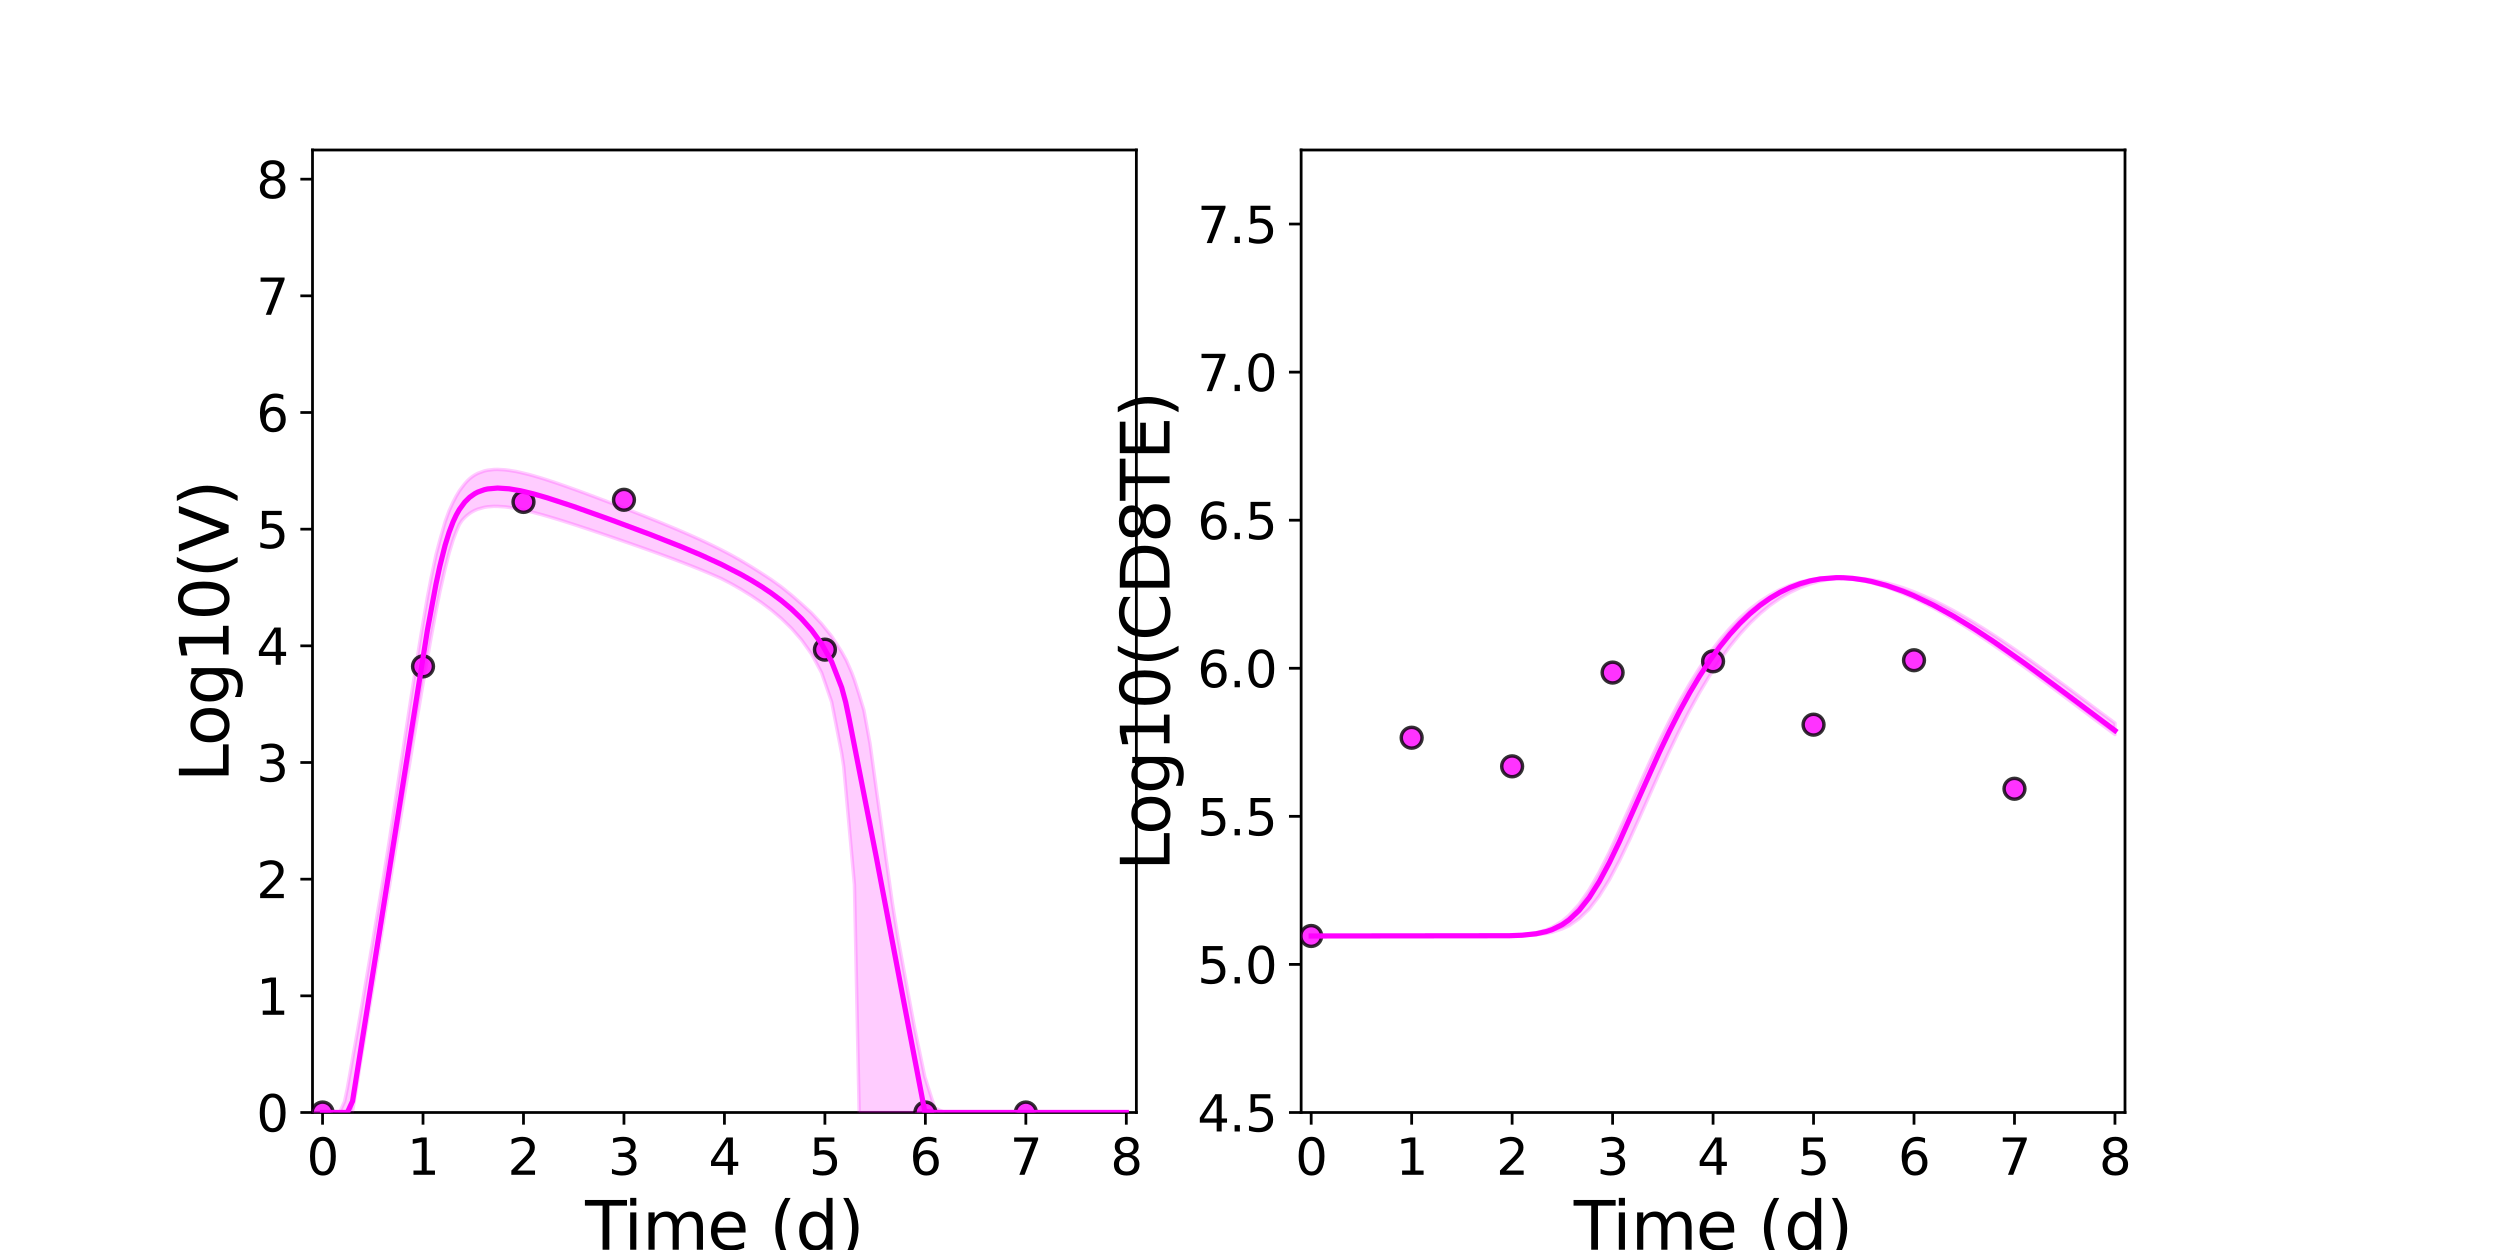<?xml version="1.0" encoding="utf-8" standalone="no"?>
<!DOCTYPE svg PUBLIC "-//W3C//DTD SVG 1.1//EN"
  "http://www.w3.org/Graphics/SVG/1.1/DTD/svg11.dtd">
<svg xmlns:xlink="http://www.w3.org/1999/xlink" width="720pt" height="360pt" viewBox="0 0 720 360" xmlns="http://www.w3.org/2000/svg" version="1.1">
 <defs>
  <style type="text/css">*{stroke-linejoin: round; stroke-linecap: butt}</style>
 </defs>
 <g id="figure_1">
  <g id="patch_1">
   <path d="M 0 360 
L 720 360 
L 720 0 
L 0 0 
z
" style="fill: #ffffff"/>
  </g>
  <g id="axes_1">
   <g id="patch_2">
    <path d="M 90 320.4 
L 327.273 320.4 
L 327.273 43.2 
L 90 43.2 
z
" style="fill: #ffffff"/>
   </g>
   <g id="matplotlib.axis_1">
    <g id="xtick_1">
     <g id="line2d_1">
      <defs>
       <path id="ma6050a81aa" d="M 0 0 
L 0 3.5 
" style="stroke: #000000; stroke-width: 0.8"/>
      </defs>
      <g>
       <use xlink:href="#ma6050a81aa" x="92.894" y="320.4" style="stroke: #000000; stroke-width: 0.8"/>
      </g>
     </g>
     <g id="text_1">
      <!-- 0 -->
      <g transform="translate(88.313 338.342) scale(0.144 -0.144)">
       <defs>
        <path id="DejaVuSans-30" d="M 2034 4250 
Q 1547 4250 1301 3770 
Q 1056 3291 1056 2328 
Q 1056 1369 1301 889 
Q 1547 409 2034 409 
Q 2525 409 2770 889 
Q 3016 1369 3016 2328 
Q 3016 3291 2770 3770 
Q 2525 4250 2034 4250 
z
M 2034 4750 
Q 2819 4750 3233 4129 
Q 3647 3509 3647 2328 
Q 3647 1150 3233 529 
Q 2819 -91 2034 -91 
Q 1250 -91 836 529 
Q 422 1150 422 2328 
Q 422 3509 836 4129 
Q 1250 4750 2034 4750 
z
" transform="scale(0.016)"/>
       </defs>
       <use xlink:href="#DejaVuSans-30"/>
      </g>
     </g>
    </g>
    <g id="xtick_2">
     <g id="line2d_2">
      <g>
       <use xlink:href="#ma6050a81aa" x="121.829" y="320.4" style="stroke: #000000; stroke-width: 0.8"/>
      </g>
     </g>
     <g id="text_2">
      <!-- 1 -->
      <g transform="translate(117.248 338.342) scale(0.144 -0.144)">
       <defs>
        <path id="DejaVuSans-31" d="M 794 531 
L 1825 531 
L 1825 4091 
L 703 3866 
L 703 4441 
L 1819 4666 
L 2450 4666 
L 2450 531 
L 3481 531 
L 3481 0 
L 794 0 
L 794 531 
z
" transform="scale(0.016)"/>
       </defs>
       <use xlink:href="#DejaVuSans-31"/>
      </g>
     </g>
    </g>
    <g id="xtick_3">
     <g id="line2d_3">
      <g>
       <use xlink:href="#ma6050a81aa" x="150.765" y="320.4" style="stroke: #000000; stroke-width: 0.8"/>
      </g>
     </g>
     <g id="text_3">
      <!-- 2 -->
      <g transform="translate(146.184 338.342) scale(0.144 -0.144)">
       <defs>
        <path id="DejaVuSans-32" d="M 1228 531 
L 3431 531 
L 3431 0 
L 469 0 
L 469 531 
Q 828 903 1448 1529 
Q 2069 2156 2228 2338 
Q 2531 2678 2651 2914 
Q 2772 3150 2772 3378 
Q 2772 3750 2511 3984 
Q 2250 4219 1831 4219 
Q 1534 4219 1204 4116 
Q 875 4013 500 3803 
L 500 4441 
Q 881 4594 1212 4672 
Q 1544 4750 1819 4750 
Q 2544 4750 2975 4387 
Q 3406 4025 3406 3419 
Q 3406 3131 3298 2873 
Q 3191 2616 2906 2266 
Q 2828 2175 2409 1742 
Q 1991 1309 1228 531 
z
" transform="scale(0.016)"/>
       </defs>
       <use xlink:href="#DejaVuSans-32"/>
      </g>
     </g>
    </g>
    <g id="xtick_4">
     <g id="line2d_4">
      <g>
       <use xlink:href="#ma6050a81aa" x="179.701" y="320.4" style="stroke: #000000; stroke-width: 0.8"/>
      </g>
     </g>
     <g id="text_4">
      <!-- 3 -->
      <g transform="translate(175.12 338.342) scale(0.144 -0.144)">
       <defs>
        <path id="DejaVuSans-33" d="M 2597 2516 
Q 3050 2419 3304 2112 
Q 3559 1806 3559 1356 
Q 3559 666 3084 287 
Q 2609 -91 1734 -91 
Q 1441 -91 1130 -33 
Q 819 25 488 141 
L 488 750 
Q 750 597 1062 519 
Q 1375 441 1716 441 
Q 2309 441 2620 675 
Q 2931 909 2931 1356 
Q 2931 1769 2642 2001 
Q 2353 2234 1838 2234 
L 1294 2234 
L 1294 2753 
L 1863 2753 
Q 2328 2753 2575 2939 
Q 2822 3125 2822 3475 
Q 2822 3834 2567 4026 
Q 2313 4219 1838 4219 
Q 1578 4219 1281 4162 
Q 984 4106 628 3988 
L 628 4550 
Q 988 4650 1302 4700 
Q 1616 4750 1894 4750 
Q 2613 4750 3031 4423 
Q 3450 4097 3450 3541 
Q 3450 3153 3228 2886 
Q 3006 2619 2597 2516 
z
" transform="scale(0.016)"/>
       </defs>
       <use xlink:href="#DejaVuSans-33"/>
      </g>
     </g>
    </g>
    <g id="xtick_5">
     <g id="line2d_5">
      <g>
       <use xlink:href="#ma6050a81aa" x="208.636" y="320.4" style="stroke: #000000; stroke-width: 0.8"/>
      </g>
     </g>
     <g id="text_5">
      <!-- 4 -->
      <g transform="translate(204.055 338.342) scale(0.144 -0.144)">
       <defs>
        <path id="DejaVuSans-34" d="M 2419 4116 
L 825 1625 
L 2419 1625 
L 2419 4116 
z
M 2253 4666 
L 3047 4666 
L 3047 1625 
L 3713 1625 
L 3713 1100 
L 3047 1100 
L 3047 0 
L 2419 0 
L 2419 1100 
L 313 1100 
L 313 1709 
L 2253 4666 
z
" transform="scale(0.016)"/>
       </defs>
       <use xlink:href="#DejaVuSans-34"/>
      </g>
     </g>
    </g>
    <g id="xtick_6">
     <g id="line2d_6">
      <g>
       <use xlink:href="#ma6050a81aa" x="237.572" y="320.4" style="stroke: #000000; stroke-width: 0.8"/>
      </g>
     </g>
     <g id="text_6">
      <!-- 5 -->
      <g transform="translate(232.991 338.342) scale(0.144 -0.144)">
       <defs>
        <path id="DejaVuSans-35" d="M 691 4666 
L 3169 4666 
L 3169 4134 
L 1269 4134 
L 1269 2991 
Q 1406 3038 1543 3061 
Q 1681 3084 1819 3084 
Q 2600 3084 3056 2656 
Q 3513 2228 3513 1497 
Q 3513 744 3044 326 
Q 2575 -91 1722 -91 
Q 1428 -91 1123 -41 
Q 819 9 494 109 
L 494 744 
Q 775 591 1075 516 
Q 1375 441 1709 441 
Q 2250 441 2565 725 
Q 2881 1009 2881 1497 
Q 2881 1984 2565 2268 
Q 2250 2553 1709 2553 
Q 1456 2553 1204 2497 
Q 953 2441 691 2322 
L 691 4666 
z
" transform="scale(0.016)"/>
       </defs>
       <use xlink:href="#DejaVuSans-35"/>
      </g>
     </g>
    </g>
    <g id="xtick_7">
     <g id="line2d_7">
      <g>
       <use xlink:href="#ma6050a81aa" x="266.508" y="320.4" style="stroke: #000000; stroke-width: 0.8"/>
      </g>
     </g>
     <g id="text_7">
      <!-- 6 -->
      <g transform="translate(261.927 338.342) scale(0.144 -0.144)">
       <defs>
        <path id="DejaVuSans-36" d="M 2113 2584 
Q 1688 2584 1439 2293 
Q 1191 2003 1191 1497 
Q 1191 994 1439 701 
Q 1688 409 2113 409 
Q 2538 409 2786 701 
Q 3034 994 3034 1497 
Q 3034 2003 2786 2293 
Q 2538 2584 2113 2584 
z
M 3366 4563 
L 3366 3988 
Q 3128 4100 2886 4159 
Q 2644 4219 2406 4219 
Q 1781 4219 1451 3797 
Q 1122 3375 1075 2522 
Q 1259 2794 1537 2939 
Q 1816 3084 2150 3084 
Q 2853 3084 3261 2657 
Q 3669 2231 3669 1497 
Q 3669 778 3244 343 
Q 2819 -91 2113 -91 
Q 1303 -91 875 529 
Q 447 1150 447 2328 
Q 447 3434 972 4092 
Q 1497 4750 2381 4750 
Q 2619 4750 2861 4703 
Q 3103 4656 3366 4563 
z
" transform="scale(0.016)"/>
       </defs>
       <use xlink:href="#DejaVuSans-36"/>
      </g>
     </g>
    </g>
    <g id="xtick_8">
     <g id="line2d_8">
      <g>
       <use xlink:href="#ma6050a81aa" x="295.443" y="320.4" style="stroke: #000000; stroke-width: 0.8"/>
      </g>
     </g>
     <g id="text_8">
      <!-- 7 -->
      <g transform="translate(290.862 338.342) scale(0.144 -0.144)">
       <defs>
        <path id="DejaVuSans-37" d="M 525 4666 
L 3525 4666 
L 3525 4397 
L 1831 0 
L 1172 0 
L 2766 4134 
L 525 4134 
L 525 4666 
z
" transform="scale(0.016)"/>
       </defs>
       <use xlink:href="#DejaVuSans-37"/>
      </g>
     </g>
    </g>
    <g id="xtick_9">
     <g id="line2d_9">
      <g>
       <use xlink:href="#ma6050a81aa" x="324.379" y="320.4" style="stroke: #000000; stroke-width: 0.8"/>
      </g>
     </g>
     <g id="text_9">
      <!-- 8 -->
      <g transform="translate(319.798 338.342) scale(0.144 -0.144)">
       <defs>
        <path id="DejaVuSans-38" d="M 2034 2216 
Q 1584 2216 1326 1975 
Q 1069 1734 1069 1313 
Q 1069 891 1326 650 
Q 1584 409 2034 409 
Q 2484 409 2743 651 
Q 3003 894 3003 1313 
Q 3003 1734 2745 1975 
Q 2488 2216 2034 2216 
z
M 1403 2484 
Q 997 2584 770 2862 
Q 544 3141 544 3541 
Q 544 4100 942 4425 
Q 1341 4750 2034 4750 
Q 2731 4750 3128 4425 
Q 3525 4100 3525 3541 
Q 3525 3141 3298 2862 
Q 3072 2584 2669 2484 
Q 3125 2378 3379 2068 
Q 3634 1759 3634 1313 
Q 3634 634 3220 271 
Q 2806 -91 2034 -91 
Q 1263 -91 848 271 
Q 434 634 434 1313 
Q 434 1759 690 2068 
Q 947 2378 1403 2484 
z
M 1172 3481 
Q 1172 3119 1398 2916 
Q 1625 2713 2034 2713 
Q 2441 2713 2670 2916 
Q 2900 3119 2900 3481 
Q 2900 3844 2670 4047 
Q 2441 4250 2034 4250 
Q 1625 4250 1398 4047 
Q 1172 3844 1172 3481 
z
" transform="scale(0.016)"/>
       </defs>
       <use xlink:href="#DejaVuSans-38"/>
      </g>
     </g>
    </g>
    <g id="text_10">
     <!-- Time (d) -->
     <g transform="translate(168.511 359.925) scale(0.192 -0.192)">
      <defs>
       <path id="DejaVuSans-54" d="M -19 4666 
L 3928 4666 
L 3928 4134 
L 2272 4134 
L 2272 0 
L 1638 0 
L 1638 4134 
L -19 4134 
L -19 4666 
z
" transform="scale(0.016)"/>
       <path id="DejaVuSans-69" d="M 603 3500 
L 1178 3500 
L 1178 0 
L 603 0 
L 603 3500 
z
M 603 4863 
L 1178 4863 
L 1178 4134 
L 603 4134 
L 603 4863 
z
" transform="scale(0.016)"/>
       <path id="DejaVuSans-6d" d="M 3328 2828 
Q 3544 3216 3844 3400 
Q 4144 3584 4550 3584 
Q 5097 3584 5394 3201 
Q 5691 2819 5691 2113 
L 5691 0 
L 5113 0 
L 5113 2094 
Q 5113 2597 4934 2840 
Q 4756 3084 4391 3084 
Q 3944 3084 3684 2787 
Q 3425 2491 3425 1978 
L 3425 0 
L 2847 0 
L 2847 2094 
Q 2847 2600 2669 2842 
Q 2491 3084 2119 3084 
Q 1678 3084 1418 2786 
Q 1159 2488 1159 1978 
L 1159 0 
L 581 0 
L 581 3500 
L 1159 3500 
L 1159 2956 
Q 1356 3278 1631 3431 
Q 1906 3584 2284 3584 
Q 2666 3584 2933 3390 
Q 3200 3197 3328 2828 
z
" transform="scale(0.016)"/>
       <path id="DejaVuSans-65" d="M 3597 1894 
L 3597 1613 
L 953 1613 
Q 991 1019 1311 708 
Q 1631 397 2203 397 
Q 2534 397 2845 478 
Q 3156 559 3463 722 
L 3463 178 
Q 3153 47 2828 -22 
Q 2503 -91 2169 -91 
Q 1331 -91 842 396 
Q 353 884 353 1716 
Q 353 2575 817 3079 
Q 1281 3584 2069 3584 
Q 2775 3584 3186 3129 
Q 3597 2675 3597 1894 
z
M 3022 2063 
Q 3016 2534 2758 2815 
Q 2500 3097 2075 3097 
Q 1594 3097 1305 2825 
Q 1016 2553 972 2059 
L 3022 2063 
z
" transform="scale(0.016)"/>
       <path id="DejaVuSans-20" transform="scale(0.016)"/>
       <path id="DejaVuSans-28" d="M 1984 4856 
Q 1566 4138 1362 3434 
Q 1159 2731 1159 2009 
Q 1159 1288 1364 580 
Q 1569 -128 1984 -844 
L 1484 -844 
Q 1016 -109 783 600 
Q 550 1309 550 2009 
Q 550 2706 781 3412 
Q 1013 4119 1484 4856 
L 1984 4856 
z
" transform="scale(0.016)"/>
       <path id="DejaVuSans-64" d="M 2906 2969 
L 2906 4863 
L 3481 4863 
L 3481 0 
L 2906 0 
L 2906 525 
Q 2725 213 2448 61 
Q 2172 -91 1784 -91 
Q 1150 -91 751 415 
Q 353 922 353 1747 
Q 353 2572 751 3078 
Q 1150 3584 1784 3584 
Q 2172 3584 2448 3432 
Q 2725 3281 2906 2969 
z
M 947 1747 
Q 947 1113 1208 752 
Q 1469 391 1925 391 
Q 2381 391 2643 752 
Q 2906 1113 2906 1747 
Q 2906 2381 2643 2742 
Q 2381 3103 1925 3103 
Q 1469 3103 1208 2742 
Q 947 2381 947 1747 
z
" transform="scale(0.016)"/>
       <path id="DejaVuSans-29" d="M 513 4856 
L 1013 4856 
Q 1481 4119 1714 3412 
Q 1947 2706 1947 2009 
Q 1947 1309 1714 600 
Q 1481 -109 1013 -844 
L 513 -844 
Q 928 -128 1133 580 
Q 1338 1288 1338 2009 
Q 1338 2731 1133 3434 
Q 928 4138 513 4856 
z
" transform="scale(0.016)"/>
      </defs>
      <use xlink:href="#DejaVuSans-54"/>
      <use xlink:href="#DejaVuSans-69" x="57.959"/>
      <use xlink:href="#DejaVuSans-6d" x="85.742"/>
      <use xlink:href="#DejaVuSans-65" x="183.154"/>
      <use xlink:href="#DejaVuSans-20" x="244.678"/>
      <use xlink:href="#DejaVuSans-28" x="276.465"/>
      <use xlink:href="#DejaVuSans-64" x="315.479"/>
      <use xlink:href="#DejaVuSans-29" x="378.955"/>
     </g>
    </g>
   </g>
   <g id="matplotlib.axis_2">
    <g id="ytick_1">
     <g id="line2d_10">
      <defs>
       <path id="mdc5f0c98f0" d="M 0 0 
L -3.5 0 
" style="stroke: #000000; stroke-width: 0.8"/>
      </defs>
      <g>
       <use xlink:href="#mdc5f0c98f0" x="90" y="320.4" style="stroke: #000000; stroke-width: 0.8"/>
      </g>
     </g>
     <g id="text_11">
      <!-- 0 -->
      <g transform="translate(73.838 325.871) scale(0.144 -0.144)">
       <use xlink:href="#DejaVuSans-30"/>
      </g>
     </g>
    </g>
    <g id="ytick_2">
     <g id="line2d_11">
      <g>
       <use xlink:href="#mdc5f0c98f0" x="90" y="286.8" style="stroke: #000000; stroke-width: 0.8"/>
      </g>
     </g>
     <g id="text_12">
      <!-- 1 -->
      <g transform="translate(73.838 292.271) scale(0.144 -0.144)">
       <use xlink:href="#DejaVuSans-31"/>
      </g>
     </g>
    </g>
    <g id="ytick_3">
     <g id="line2d_12">
      <g>
       <use xlink:href="#mdc5f0c98f0" x="90" y="253.2" style="stroke: #000000; stroke-width: 0.8"/>
      </g>
     </g>
     <g id="text_13">
      <!-- 2 -->
      <g transform="translate(73.838 258.671) scale(0.144 -0.144)">
       <use xlink:href="#DejaVuSans-32"/>
      </g>
     </g>
    </g>
    <g id="ytick_4">
     <g id="line2d_13">
      <g>
       <use xlink:href="#mdc5f0c98f0" x="90" y="219.6" style="stroke: #000000; stroke-width: 0.8"/>
      </g>
     </g>
     <g id="text_14">
      <!-- 3 -->
      <g transform="translate(73.838 225.071) scale(0.144 -0.144)">
       <use xlink:href="#DejaVuSans-33"/>
      </g>
     </g>
    </g>
    <g id="ytick_5">
     <g id="line2d_14">
      <g>
       <use xlink:href="#mdc5f0c98f0" x="90" y="186" style="stroke: #000000; stroke-width: 0.8"/>
      </g>
     </g>
     <g id="text_15">
      <!-- 4 -->
      <g transform="translate(73.838 191.471) scale(0.144 -0.144)">
       <use xlink:href="#DejaVuSans-34"/>
      </g>
     </g>
    </g>
    <g id="ytick_6">
     <g id="line2d_15">
      <g>
       <use xlink:href="#mdc5f0c98f0" x="90" y="152.4" style="stroke: #000000; stroke-width: 0.8"/>
      </g>
     </g>
     <g id="text_16">
      <!-- 5 -->
      <g transform="translate(73.838 157.871) scale(0.144 -0.144)">
       <use xlink:href="#DejaVuSans-35"/>
      </g>
     </g>
    </g>
    <g id="ytick_7">
     <g id="line2d_16">
      <g>
       <use xlink:href="#mdc5f0c98f0" x="90" y="118.8" style="stroke: #000000; stroke-width: 0.8"/>
      </g>
     </g>
     <g id="text_17">
      <!-- 6 -->
      <g transform="translate(73.838 124.271) scale(0.144 -0.144)">
       <use xlink:href="#DejaVuSans-36"/>
      </g>
     </g>
    </g>
    <g id="ytick_8">
     <g id="line2d_17">
      <g>
       <use xlink:href="#mdc5f0c98f0" x="90" y="85.2" style="stroke: #000000; stroke-width: 0.8"/>
      </g>
     </g>
     <g id="text_18">
      <!-- 7 -->
      <g transform="translate(73.838 90.671) scale(0.144 -0.144)">
       <use xlink:href="#DejaVuSans-37"/>
      </g>
     </g>
    </g>
    <g id="ytick_9">
     <g id="line2d_18">
      <g>
       <use xlink:href="#mdc5f0c98f0" x="90" y="51.6" style="stroke: #000000; stroke-width: 0.8"/>
      </g>
     </g>
     <g id="text_19">
      <!-- 8 -->
      <g transform="translate(73.838 57.071) scale(0.144 -0.144)">
       <use xlink:href="#DejaVuSans-38"/>
      </g>
     </g>
    </g>
    <g id="text_20">
     <!-- Log10(V) -->
     <g transform="translate(65.845 225.224) rotate(-90) scale(0.192 -0.192)">
      <defs>
       <path id="DejaVuSans-4c" d="M 628 4666 
L 1259 4666 
L 1259 531 
L 3531 531 
L 3531 0 
L 628 0 
L 628 4666 
z
" transform="scale(0.016)"/>
       <path id="DejaVuSans-6f" d="M 1959 3097 
Q 1497 3097 1228 2736 
Q 959 2375 959 1747 
Q 959 1119 1226 758 
Q 1494 397 1959 397 
Q 2419 397 2687 759 
Q 2956 1122 2956 1747 
Q 2956 2369 2687 2733 
Q 2419 3097 1959 3097 
z
M 1959 3584 
Q 2709 3584 3137 3096 
Q 3566 2609 3566 1747 
Q 3566 888 3137 398 
Q 2709 -91 1959 -91 
Q 1206 -91 779 398 
Q 353 888 353 1747 
Q 353 2609 779 3096 
Q 1206 3584 1959 3584 
z
" transform="scale(0.016)"/>
       <path id="DejaVuSans-67" d="M 2906 1791 
Q 2906 2416 2648 2759 
Q 2391 3103 1925 3103 
Q 1463 3103 1205 2759 
Q 947 2416 947 1791 
Q 947 1169 1205 825 
Q 1463 481 1925 481 
Q 2391 481 2648 825 
Q 2906 1169 2906 1791 
z
M 3481 434 
Q 3481 -459 3084 -895 
Q 2688 -1331 1869 -1331 
Q 1566 -1331 1297 -1286 
Q 1028 -1241 775 -1147 
L 775 -588 
Q 1028 -725 1275 -790 
Q 1522 -856 1778 -856 
Q 2344 -856 2625 -561 
Q 2906 -266 2906 331 
L 2906 616 
Q 2728 306 2450 153 
Q 2172 0 1784 0 
Q 1141 0 747 490 
Q 353 981 353 1791 
Q 353 2603 747 3093 
Q 1141 3584 1784 3584 
Q 2172 3584 2450 3431 
Q 2728 3278 2906 2969 
L 2906 3500 
L 3481 3500 
L 3481 434 
z
" transform="scale(0.016)"/>
       <path id="DejaVuSans-56" d="M 1831 0 
L 50 4666 
L 709 4666 
L 2188 738 
L 3669 4666 
L 4325 4666 
L 2547 0 
L 1831 0 
z
" transform="scale(0.016)"/>
      </defs>
      <use xlink:href="#DejaVuSans-4c"/>
      <use xlink:href="#DejaVuSans-6f" x="53.963"/>
      <use xlink:href="#DejaVuSans-67" x="115.145"/>
      <use xlink:href="#DejaVuSans-31" x="178.621"/>
      <use xlink:href="#DejaVuSans-30" x="242.244"/>
      <use xlink:href="#DejaVuSans-28" x="305.867"/>
      <use xlink:href="#DejaVuSans-56" x="344.881"/>
      <use xlink:href="#DejaVuSans-29" x="413.289"/>
     </g>
    </g>
   </g>
   <g id="patch_3">
    <path d="M 90 320.4 
L 90 43.2 
" style="fill: none; stroke: #000000; stroke-width: 0.8; stroke-linejoin: miter; stroke-linecap: square"/>
   </g>
   <g id="patch_4">
    <path d="M 327.273 320.4 
L 327.273 43.2 
" style="fill: none; stroke: #000000; stroke-width: 0.8; stroke-linejoin: miter; stroke-linecap: square"/>
   </g>
   <g id="patch_5">
    <path d="M 90 320.4 
L 327.273 320.4 
" style="fill: none; stroke: #000000; stroke-width: 0.8; stroke-linejoin: miter; stroke-linecap: square"/>
   </g>
   <g id="patch_6">
    <path d="M 90 43.2 
L 327.273 43.2 
" style="fill: none; stroke: #000000; stroke-width: 0.8; stroke-linejoin: miter; stroke-linecap: square"/>
   </g>
   <g id="PolyCollection_1">
    <defs>
     <path id="m0857b35482" d="M 92.894 -39.6 
L 92.894 -39.6 
L 92.899 -39.6 
L 92.948 -39.6 
L 93.447 -39.6 
L 93.825 -39.6 
L 94.885 -39.6 
L 95.481 -39.6 
L 97.173 -39.6 
L 97.855 -39.6 
L 99.241 -39.6 
L 100.04 -39.6 
L 101.534 -40.009 
L 102.399 -44.923 
L 103.827 -54.002 
L 104.752 -59.628 
L 106.175 -68.301 
L 107.137 -74.155 
L 108.53 -82.641 
L 109.517 -88.647 
L 111.038 -97.931 
L 112 -103.791 
L 113.308 -111.743 
L 114.305 -117.798 
L 115.727 -126.436 
L 116.715 -132.44 
L 118.049 -140.499 
L 119.06 -146.603 
L 120.506 -155.245 
L 121.523 -161.294 
L 123.103 -170.439 
L 124.132 -176.299 
L 125.569 -183.951 
L 126.643 -189.396 
L 128.195 -196.222 
L 129.341 -200.737 
L 130.478 -204.436 
L 131.382 -206.841 
L 132.286 -208.942 
L 133.069 -210.119 
L 133.852 -210.959 
L 134.556 -211.595 
L 135.26 -212.133 
L 135.964 -212.586 
L 136.738 -212.998 
L 137.591 -213.36 
L 139.51 -213.891 
L 140.46 -214.042 
L 142.226 -214.17 
L 143.305 -214.158 
L 145.458 -214.021 
L 146.612 -213.873 
L 148.608 -213.554 
L 149.902 -213.292 
L 152.285 -212.758 
L 153.676 -212.404 
L 156.073 -211.759 
L 157.638 -211.307 
L 160.513 -210.448 
L 162.251 -209.906 
L 165.145 -208.984 
L 167.172 -208.321 
L 170.066 -207.363 
L 172.959 -206.388 
L 175.853 -205.402 
L 178.746 -204.407 
L 181.64 -203.403 
L 184.534 -202.387 
L 187.427 -201.357 
L 190.321 -200.312 
L 193.214 -199.244 
L 196.108 -198.154 
L 199.001 -197.027 
L 201.895 -195.865 
L 204.789 -194.652 
L 207.682 -193.384 
L 210.576 -191.874 
L 213.469 -190.217 
L 216.363 -188.423 
L 219.256 -186.462 
L 222.15 -184.289 
L 225.044 -181.842 
L 227.937 -179.033 
L 230.831 -175.715 
L 233.724 -171.634 
L 236.618 -166.254 
L 239.511 -157.846 
L 242.405 -143.017 
L 242.984 -139.243 
L 243.562 -132.924 
L 243.772 -130.632 
L 243.956 -128.611 
L 244.125 -126.759 
L 244.15 -126.484 
L 244.167 -126.292 
L 244.174 -126.218 
L 244.174 -126.214 
L 244.178 -126.174 
L 244.186 -126.084 
L 244.194 -125.995 
L 244.198 -125.955 
L 244.205 -125.875 
L 244.209 -125.831 
L 244.249 -125.393 
L 244.318 -124.629 
L 244.545 -122.136 
L 245.311 -113.69 
L 246.077 -105.175 
L 247.441 -39.6 
L 248.805 -39.6 
L 250.568 -39.6 
L 252.331 -39.6 
L 254.326 -39.6 
L 256.973 -39.6 
L 258.634 -39.6 
L 261.528 -39.6 
L 263.435 -39.6 
L 266.329 -39.6 
L 269.222 -39.6 
L 272.116 -39.6 
L 275.01 -39.6 
L 277.903 -39.6 
L 280.797 -39.6 
L 283.69 -39.6 
L 286.584 -39.6 
L 289.477 -39.6 
L 292.371 -39.6 
L 295.264 -39.6 
L 298.158 -39.6 
L 301.052 -39.6 
L 303.945 -39.6 
L 306.839 -39.6 
L 309.732 -39.6 
L 312.626 -39.6 
L 315.519 -39.6 
L 318.413 -39.6 
L 321.307 -39.6 
L 324.2 -39.6 
L 324.379 -39.6 
L 324.379 -39.6 
L 324.379 -39.6 
L 324.2 -39.6 
L 321.307 -39.6 
L 318.413 -39.6 
L 315.519 -39.6 
L 312.626 -39.6 
L 309.732 -39.6 
L 306.839 -39.6 
L 303.945 -39.6 
L 301.052 -39.6 
L 298.158 -39.6 
L 295.264 -39.6 
L 292.371 -39.6 
L 289.477 -39.6 
L 286.584 -39.6 
L 283.69 -39.6 
L 280.797 -39.6 
L 277.903 -39.6 
L 275.01 -39.6 
L 272.116 -39.6 
L 269.222 -40.868 
L 266.329 -49.949 
L 263.435 -63.808 
L 261.528 -73.992 
L 258.634 -89.768 
L 256.973 -100.081 
L 254.326 -118.933 
L 252.331 -133.044 
L 250.568 -145.834 
L 248.805 -155.435 
L 247.441 -159.955 
L 246.077 -164.217 
L 245.311 -166.271 
L 244.545 -168.023 
L 244.318 -168.541 
L 244.249 -168.7 
L 244.209 -168.791 
L 244.205 -168.8 
L 244.198 -168.817 
L 244.194 -168.825 
L 244.186 -168.844 
L 244.178 -168.862 
L 244.174 -168.871 
L 244.174 -168.871 
L 244.167 -168.887 
L 244.15 -168.927 
L 244.125 -168.984 
L 243.956 -169.369 
L 243.772 -169.79 
L 243.562 -170.182 
L 242.984 -171.229 
L 242.405 -172.275 
L 239.511 -176.764 
L 236.618 -180.351 
L 233.724 -183.454 
L 230.831 -186.097 
L 227.937 -188.624 
L 225.044 -190.966 
L 222.15 -193.057 
L 219.256 -194.95 
L 216.363 -196.784 
L 213.469 -198.538 
L 210.576 -200.164 
L 207.682 -201.684 
L 204.789 -203.118 
L 201.895 -204.483 
L 199.001 -205.79 
L 196.108 -207.051 
L 193.214 -208.275 
L 190.321 -209.471 
L 187.427 -210.643 
L 184.534 -211.797 
L 181.64 -212.936 
L 178.746 -214.062 
L 175.853 -215.177 
L 172.959 -216.281 
L 170.066 -217.37 
L 167.172 -218.442 
L 165.145 -219.182 
L 162.251 -220.209 
L 160.513 -220.814 
L 157.638 -221.765 
L 156.073 -222.266 
L 153.676 -222.973 
L 152.285 -223.363 
L 149.902 -223.937 
L 148.608 -224.216 
L 146.612 -224.542 
L 145.458 -224.691 
L 143.305 -224.813 
L 142.226 -224.785 
L 140.46 -224.587 
L 139.51 -224.384 
L 137.591 -223.68 
L 136.738 -223.223 
L 135.964 -222.709 
L 135.26 -222.147 
L 134.556 -221.481 
L 133.852 -220.69 
L 133.069 -219.683 
L 132.286 -218.616 
L 131.382 -217.104 
L 130.478 -215.367 
L 129.341 -212.891 
L 128.195 -209.735 
L 126.643 -204.305 
L 125.569 -200.226 
L 124.132 -193.408 
L 123.103 -188.036 
L 121.523 -178.811 
L 120.506 -172.616 
L 119.06 -163.449 
L 118.049 -156.918 
L 116.715 -148.219 
L 115.727 -141.728 
L 114.305 -132.353 
L 113.308 -125.758 
L 112 -117.119 
L 111.038 -111.098 
L 109.517 -101.797 
L 108.53 -95.946 
L 107.137 -87.687 
L 106.175 -81.981 
L 104.752 -73.546 
L 103.827 -68.096 
L 102.399 -59.926 
L 101.534 -55.051 
L 100.04 -46.603 
L 99.241 -42.771 
L 97.855 -39.732 
L 97.173 -39.6 
L 95.481 -39.6 
L 94.885 -39.6 
L 93.825 -39.6 
L 93.447 -39.6 
L 92.948 -39.6 
L 92.899 -39.6 
L 92.894 -39.6 
z
" style="stroke: #ff00ff; stroke-opacity: 0.2"/>
    </defs>
    <g clip-path="url(#p0c0c1f0612)">
     <use xlink:href="#m0857b35482" x="0" y="360" style="fill: #ff00ff; fill-opacity: 0.2; stroke: #ff00ff; stroke-opacity: 0.2"/>
    </g>
   </g>
   <g id="PathCollection_1">
    <defs>
     <path id="ma878fda718" d="M 0 3 
C 0.796 3 1.559 2.684 2.121 2.121 
C 2.684 1.559 3 0.796 3 0 
C 3 -0.796 2.684 -1.559 2.121 -2.121 
C 1.559 -2.684 0.796 -3 0 -3 
C -0.796 -3 -1.559 -2.684 -2.121 -2.121 
C -2.684 -1.559 -3 -0.796 -3 0 
C -3 0.796 -2.684 1.559 -2.121 2.121 
C -1.559 2.684 -0.796 3 0 3 
z
" style="stroke: #000000; stroke-opacity: 0.8"/>
    </defs>
    <g clip-path="url(#p0c0c1f0612)">
     <use xlink:href="#ma878fda718" x="92.894" y="320.4" style="fill: #ff00ff; fill-opacity: 0.8; stroke: #000000; stroke-opacity: 0.8"/>
     <use xlink:href="#ma878fda718" x="121.829" y="191.916" style="fill: #ff00ff; fill-opacity: 0.8; stroke: #000000; stroke-opacity: 0.8"/>
     <use xlink:href="#ma878fda718" x="150.765" y="144.554" style="fill: #ff00ff; fill-opacity: 0.8; stroke: #000000; stroke-opacity: 0.8"/>
     <use xlink:href="#ma878fda718" x="179.701" y="143.938" style="fill: #ff00ff; fill-opacity: 0.8; stroke: #000000; stroke-opacity: 0.8"/>
     <use xlink:href="#ma878fda718" x="237.572" y="187.094" style="fill: #ff00ff; fill-opacity: 0.8; stroke: #000000; stroke-opacity: 0.8"/>
     <use xlink:href="#ma878fda718" x="266.508" y="320.4" style="fill: #ff00ff; fill-opacity: 0.8; stroke: #000000; stroke-opacity: 0.8"/>
     <use xlink:href="#ma878fda718" x="295.443" y="320.4" style="fill: #ff00ff; fill-opacity: 0.8; stroke: #000000; stroke-opacity: 0.8"/>
    </g>
   </g>
   <g id="line2d_19">
    <path d="M 92.894 320.4 
L 100.04 320.4 
L 101.534 317.14 
L 123.103 181.445 
L 125.569 168.194 
L 126.643 163.181 
L 128.195 157.013 
L 129.341 153.302 
L 130.478 150.31 
L 131.382 148.363 
L 132.286 146.75 
L 133.852 144.6 
L 135.26 143.211 
L 136.738 142.168 
L 137.591 141.718 
L 139.51 141.024 
L 140.46 140.812 
L 143.305 140.561 
L 146.612 140.776 
L 149.902 141.336 
L 153.676 142.244 
L 157.638 143.387 
L 165.145 145.849 
L 175.853 149.666 
L 187.427 153.989 
L 196.108 157.411 
L 201.895 159.853 
L 207.682 162.504 
L 213.469 165.465 
L 216.363 167.105 
L 219.256 168.881 
L 222.15 170.826 
L 225.044 172.981 
L 227.937 175.403 
L 230.831 178.179 
L 233.724 181.44 
L 236.618 185.417 
L 239.511 190.564 
L 242.405 197.998 
L 243.562 202.282 
L 244.545 206.983 
L 252.331 246.651 
L 261.528 294.986 
L 266.329 320.066 
L 269.222 320.4 
L 324.379 320.4 
L 324.379 320.4 
" clip-path="url(#p0c0c1f0612)" style="fill: none; stroke: #ff00ff; stroke-width: 1.5; stroke-linecap: square"/>
   </g>
  </g>
  <g id="axes_2">
   <g id="patch_7">
    <path d="M 374.727 320.4 
L 612 320.4 
L 612 43.2 
L 374.727 43.2 
z
" style="fill: #ffffff"/>
   </g>
   <g id="matplotlib.axis_3">
    <g id="xtick_10">
     <g id="line2d_20">
      <g>
       <use xlink:href="#ma6050a81aa" x="377.621" y="320.4" style="stroke: #000000; stroke-width: 0.8"/>
      </g>
     </g>
     <g id="text_21">
      <!-- 0 -->
      <g transform="translate(373.04 338.342) scale(0.144 -0.144)">
       <use xlink:href="#DejaVuSans-30"/>
      </g>
     </g>
    </g>
    <g id="xtick_11">
     <g id="line2d_21">
      <g>
       <use xlink:href="#ma6050a81aa" x="406.557" y="320.4" style="stroke: #000000; stroke-width: 0.8"/>
      </g>
     </g>
     <g id="text_22">
      <!-- 1 -->
      <g transform="translate(401.976 338.342) scale(0.144 -0.144)">
       <use xlink:href="#DejaVuSans-31"/>
      </g>
     </g>
    </g>
    <g id="xtick_12">
     <g id="line2d_22">
      <g>
       <use xlink:href="#ma6050a81aa" x="435.492" y="320.4" style="stroke: #000000; stroke-width: 0.8"/>
      </g>
     </g>
     <g id="text_23">
      <!-- 2 -->
      <g transform="translate(430.911 338.342) scale(0.144 -0.144)">
       <use xlink:href="#DejaVuSans-32"/>
      </g>
     </g>
    </g>
    <g id="xtick_13">
     <g id="line2d_23">
      <g>
       <use xlink:href="#ma6050a81aa" x="464.428" y="320.4" style="stroke: #000000; stroke-width: 0.8"/>
      </g>
     </g>
     <g id="text_24">
      <!-- 3 -->
      <g transform="translate(459.847 338.342) scale(0.144 -0.144)">
       <use xlink:href="#DejaVuSans-33"/>
      </g>
     </g>
    </g>
    <g id="xtick_14">
     <g id="line2d_24">
      <g>
       <use xlink:href="#ma6050a81aa" x="493.364" y="320.4" style="stroke: #000000; stroke-width: 0.8"/>
      </g>
     </g>
     <g id="text_25">
      <!-- 4 -->
      <g transform="translate(488.783 338.342) scale(0.144 -0.144)">
       <use xlink:href="#DejaVuSans-34"/>
      </g>
     </g>
    </g>
    <g id="xtick_15">
     <g id="line2d_25">
      <g>
       <use xlink:href="#ma6050a81aa" x="522.299" y="320.4" style="stroke: #000000; stroke-width: 0.8"/>
      </g>
     </g>
     <g id="text_26">
      <!-- 5 -->
      <g transform="translate(517.718 338.342) scale(0.144 -0.144)">
       <use xlink:href="#DejaVuSans-35"/>
      </g>
     </g>
    </g>
    <g id="xtick_16">
     <g id="line2d_26">
      <g>
       <use xlink:href="#ma6050a81aa" x="551.235" y="320.4" style="stroke: #000000; stroke-width: 0.8"/>
      </g>
     </g>
     <g id="text_27">
      <!-- 6 -->
      <g transform="translate(546.654 338.342) scale(0.144 -0.144)">
       <use xlink:href="#DejaVuSans-36"/>
      </g>
     </g>
    </g>
    <g id="xtick_17">
     <g id="line2d_27">
      <g>
       <use xlink:href="#ma6050a81aa" x="580.171" y="320.4" style="stroke: #000000; stroke-width: 0.8"/>
      </g>
     </g>
     <g id="text_28">
      <!-- 7 -->
      <g transform="translate(575.59 338.342) scale(0.144 -0.144)">
       <use xlink:href="#DejaVuSans-37"/>
      </g>
     </g>
    </g>
    <g id="xtick_18">
     <g id="line2d_28">
      <g>
       <use xlink:href="#ma6050a81aa" x="609.106" y="320.4" style="stroke: #000000; stroke-width: 0.8"/>
      </g>
     </g>
     <g id="text_29">
      <!-- 8 -->
      <g transform="translate(604.525 338.342) scale(0.144 -0.144)">
       <use xlink:href="#DejaVuSans-38"/>
      </g>
     </g>
    </g>
    <g id="text_30">
     <!-- Time (d) -->
     <g transform="translate(453.239 359.925) scale(0.192 -0.192)">
      <use xlink:href="#DejaVuSans-54"/>
      <use xlink:href="#DejaVuSans-69" x="57.959"/>
      <use xlink:href="#DejaVuSans-6d" x="85.742"/>
      <use xlink:href="#DejaVuSans-65" x="183.154"/>
      <use xlink:href="#DejaVuSans-20" x="244.678"/>
      <use xlink:href="#DejaVuSans-28" x="276.465"/>
      <use xlink:href="#DejaVuSans-64" x="315.479"/>
      <use xlink:href="#DejaVuSans-29" x="378.955"/>
     </g>
    </g>
   </g>
   <g id="matplotlib.axis_4">
    <g id="ytick_10">
     <g id="line2d_29">
      <g>
       <use xlink:href="#mdc5f0c98f0" x="374.727" y="320.4" style="stroke: #000000; stroke-width: 0.8"/>
      </g>
     </g>
     <g id="text_31">
      <!-- 4.5 -->
      <g transform="translate(344.827 325.871) scale(0.144 -0.144)">
       <defs>
        <path id="DejaVuSans-2e" d="M 684 794 
L 1344 794 
L 1344 0 
L 684 0 
L 684 794 
z
" transform="scale(0.016)"/>
       </defs>
       <use xlink:href="#DejaVuSans-34"/>
       <use xlink:href="#DejaVuSans-2e" x="63.623"/>
       <use xlink:href="#DejaVuSans-35" x="95.41"/>
      </g>
     </g>
    </g>
    <g id="ytick_11">
     <g id="line2d_30">
      <g>
       <use xlink:href="#mdc5f0c98f0" x="374.727" y="277.754" style="stroke: #000000; stroke-width: 0.8"/>
      </g>
     </g>
     <g id="text_32">
      <!-- 5.0 -->
      <g transform="translate(344.827 283.225) scale(0.144 -0.144)">
       <use xlink:href="#DejaVuSans-35"/>
       <use xlink:href="#DejaVuSans-2e" x="63.623"/>
       <use xlink:href="#DejaVuSans-30" x="95.41"/>
      </g>
     </g>
    </g>
    <g id="ytick_12">
     <g id="line2d_31">
      <g>
       <use xlink:href="#mdc5f0c98f0" x="374.727" y="235.108" style="stroke: #000000; stroke-width: 0.8"/>
      </g>
     </g>
     <g id="text_33">
      <!-- 5.5 -->
      <g transform="translate(344.827 240.579) scale(0.144 -0.144)">
       <use xlink:href="#DejaVuSans-35"/>
       <use xlink:href="#DejaVuSans-2e" x="63.623"/>
       <use xlink:href="#DejaVuSans-35" x="95.41"/>
      </g>
     </g>
    </g>
    <g id="ytick_13">
     <g id="line2d_32">
      <g>
       <use xlink:href="#mdc5f0c98f0" x="374.727" y="192.462" style="stroke: #000000; stroke-width: 0.8"/>
      </g>
     </g>
     <g id="text_34">
      <!-- 6.0 -->
      <g transform="translate(344.827 197.932) scale(0.144 -0.144)">
       <use xlink:href="#DejaVuSans-36"/>
       <use xlink:href="#DejaVuSans-2e" x="63.623"/>
       <use xlink:href="#DejaVuSans-30" x="95.41"/>
      </g>
     </g>
    </g>
    <g id="ytick_14">
     <g id="line2d_33">
      <g>
       <use xlink:href="#mdc5f0c98f0" x="374.727" y="149.815" style="stroke: #000000; stroke-width: 0.8"/>
      </g>
     </g>
     <g id="text_35">
      <!-- 6.5 -->
      <g transform="translate(344.827 155.286) scale(0.144 -0.144)">
       <use xlink:href="#DejaVuSans-36"/>
       <use xlink:href="#DejaVuSans-2e" x="63.623"/>
       <use xlink:href="#DejaVuSans-35" x="95.41"/>
      </g>
     </g>
    </g>
    <g id="ytick_15">
     <g id="line2d_34">
      <g>
       <use xlink:href="#mdc5f0c98f0" x="374.727" y="107.169" style="stroke: #000000; stroke-width: 0.8"/>
      </g>
     </g>
     <g id="text_36">
      <!-- 7.0 -->
      <g transform="translate(344.827 112.64) scale(0.144 -0.144)">
       <use xlink:href="#DejaVuSans-37"/>
       <use xlink:href="#DejaVuSans-2e" x="63.623"/>
       <use xlink:href="#DejaVuSans-30" x="95.41"/>
      </g>
     </g>
    </g>
    <g id="ytick_16">
     <g id="line2d_35">
      <g>
       <use xlink:href="#mdc5f0c98f0" x="374.727" y="64.523" style="stroke: #000000; stroke-width: 0.8"/>
      </g>
     </g>
     <g id="text_37">
      <!-- 7.5 -->
      <g transform="translate(344.827 69.994) scale(0.144 -0.144)">
       <use xlink:href="#DejaVuSans-37"/>
       <use xlink:href="#DejaVuSans-2e" x="63.623"/>
       <use xlink:href="#DejaVuSans-35" x="95.41"/>
      </g>
     </g>
    </g>
    <g id="text_38">
     <!-- Log10(CD8TE) -->
     <g transform="translate(336.834 250.79) rotate(-90) scale(0.192 -0.192)">
      <defs>
       <path id="DejaVuSans-43" d="M 4122 4306 
L 4122 3641 
Q 3803 3938 3442 4084 
Q 3081 4231 2675 4231 
Q 1875 4231 1450 3742 
Q 1025 3253 1025 2328 
Q 1025 1406 1450 917 
Q 1875 428 2675 428 
Q 3081 428 3442 575 
Q 3803 722 4122 1019 
L 4122 359 
Q 3791 134 3420 21 
Q 3050 -91 2638 -91 
Q 1578 -91 968 557 
Q 359 1206 359 2328 
Q 359 3453 968 4101 
Q 1578 4750 2638 4750 
Q 3056 4750 3426 4639 
Q 3797 4528 4122 4306 
z
" transform="scale(0.016)"/>
       <path id="DejaVuSans-44" d="M 1259 4147 
L 1259 519 
L 2022 519 
Q 2988 519 3436 956 
Q 3884 1394 3884 2338 
Q 3884 3275 3436 3711 
Q 2988 4147 2022 4147 
L 1259 4147 
z
M 628 4666 
L 1925 4666 
Q 3281 4666 3915 4102 
Q 4550 3538 4550 2338 
Q 4550 1131 3912 565 
Q 3275 0 1925 0 
L 628 0 
L 628 4666 
z
" transform="scale(0.016)"/>
       <path id="DejaVuSans-45" d="M 628 4666 
L 3578 4666 
L 3578 4134 
L 1259 4134 
L 1259 2753 
L 3481 2753 
L 3481 2222 
L 1259 2222 
L 1259 531 
L 3634 531 
L 3634 0 
L 628 0 
L 628 4666 
z
" transform="scale(0.016)"/>
      </defs>
      <use xlink:href="#DejaVuSans-4c"/>
      <use xlink:href="#DejaVuSans-6f" x="53.963"/>
      <use xlink:href="#DejaVuSans-67" x="115.145"/>
      <use xlink:href="#DejaVuSans-31" x="178.621"/>
      <use xlink:href="#DejaVuSans-30" x="242.244"/>
      <use xlink:href="#DejaVuSans-28" x="305.867"/>
      <use xlink:href="#DejaVuSans-43" x="344.881"/>
      <use xlink:href="#DejaVuSans-44" x="414.705"/>
      <use xlink:href="#DejaVuSans-38" x="491.707"/>
      <use xlink:href="#DejaVuSans-54" x="555.33"/>
      <use xlink:href="#DejaVuSans-45" x="616.414"/>
      <use xlink:href="#DejaVuSans-29" x="679.598"/>
     </g>
    </g>
   </g>
   <g id="patch_8">
    <path d="M 374.727 320.4 
L 374.727 43.2 
" style="fill: none; stroke: #000000; stroke-width: 0.8; stroke-linejoin: miter; stroke-linecap: square"/>
   </g>
   <g id="patch_9">
    <path d="M 612 320.4 
L 612 43.2 
" style="fill: none; stroke: #000000; stroke-width: 0.8; stroke-linejoin: miter; stroke-linecap: square"/>
   </g>
   <g id="patch_10">
    <path d="M 374.727 320.4 
L 612 320.4 
" style="fill: none; stroke: #000000; stroke-width: 0.8; stroke-linejoin: miter; stroke-linecap: square"/>
   </g>
   <g id="patch_11">
    <path d="M 374.727 43.2 
L 612 43.2 
" style="fill: none; stroke: #000000; stroke-width: 0.8; stroke-linejoin: miter; stroke-linecap: square"/>
   </g>
   <g id="PolyCollection_2">
    <defs>
     <path id="m184fd19ce6" d="M 377.621 -90.438 
L 377.621 -90.438 
L 377.626 -90.438 
L 377.676 -90.438 
L 378.175 -90.438 
L 378.552 -90.438 
L 379.613 -90.438 
L 380.209 -90.438 
L 381.9 -90.438 
L 382.582 -90.438 
L 383.968 -90.438 
L 384.768 -90.438 
L 386.261 -90.438 
L 387.126 -90.438 
L 388.554 -90.438 
L 389.48 -90.438 
L 390.902 -90.438 
L 391.864 -90.438 
L 393.257 -90.438 
L 394.244 -90.438 
L 395.766 -90.438 
L 396.727 -90.438 
L 398.036 -90.438 
L 399.032 -90.438 
L 400.454 -90.438 
L 401.442 -90.438 
L 402.776 -90.438 
L 403.787 -90.438 
L 405.233 -90.438 
L 406.25 -90.438 
L 407.83 -90.438 
L 408.859 -90.438 
L 410.296 -90.438 
L 411.371 -90.438 
L 412.922 -90.438 
L 414.068 -90.438 
L 415.205 -90.438 
L 416.109 -90.438 
L 417.014 -90.438 
L 417.796 -90.438 
L 418.579 -90.438 
L 419.283 -90.438 
L 419.987 -90.438 
L 420.691 -90.438 
L 421.466 -90.438 
L 422.319 -90.438 
L 424.237 -90.439 
L 425.187 -90.439 
L 426.953 -90.44 
L 428.032 -90.441 
L 430.185 -90.446 
L 431.339 -90.449 
L 433.335 -90.461 
L 434.629 -90.473 
L 437.012 -90.513 
L 438.404 -90.551 
L 440.801 -90.664 
L 442.365 -90.788 
L 445.24 -91.166 
L 446.978 -91.521 
L 449.872 -92.475 
L 451.899 -93.389 
L 454.793 -95.426 
L 457.687 -98.175 
L 460.58 -101.923 
L 463.474 -106.583 
L 466.367 -112.012 
L 469.261 -118.034 
L 472.154 -124.42 
L 475.048 -130.951 
L 477.942 -137.438 
L 480.835 -143.736 
L 483.729 -149.742 
L 486.622 -155.388 
L 489.516 -160.631 
L 492.409 -165.452 
L 495.303 -169.844 
L 498.197 -173.808 
L 501.09 -177.356 
L 503.984 -180.499 
L 506.877 -183.256 
L 509.771 -185.642 
L 512.664 -187.676 
L 515.558 -189.377 
L 518.452 -190.763 
L 521.345 -191.852 
L 524.239 -192.661 
L 527.132 -193.207 
L 527.711 -193.273 
L 528.29 -193.339 
L 528.499 -193.363 
L 528.683 -193.384 
L 528.852 -193.404 
L 528.877 -193.406 
L 528.894 -193.408 
L 528.901 -193.409 
L 528.901 -193.409 
L 528.905 -193.41 
L 528.913 -193.411 
L 528.921 -193.412 
L 528.925 -193.412 
L 528.932 -193.413 
L 528.936 -193.413 
L 528.976 -193.418 
L 529.046 -193.426 
L 529.272 -193.452 
L 530.038 -193.517 
L 530.804 -193.528 
L 532.168 -193.403 
L 533.532 -193.258 
L 535.295 -192.98 
L 537.058 -192.632 
L 539.054 -192.158 
L 541.7 -191.411 
L 543.361 -190.879 
L 546.255 -189.83 
L 548.163 -189.058 
L 551.056 -187.788 
L 553.95 -186.396 
L 556.843 -184.899 
L 559.737 -183.303 
L 562.63 -181.617 
L 565.524 -179.849 
L 568.417 -178.009 
L 571.311 -176.105 
L 574.205 -174.144 
L 577.098 -172.134 
L 579.992 -170.082 
L 582.885 -167.995 
L 585.779 -165.88 
L 588.672 -163.742 
L 591.566 -161.587 
L 594.46 -159.421 
L 597.353 -157.25 
L 600.247 -155.077 
L 603.14 -152.909 
L 606.034 -150.75 
L 608.927 -148.601 
L 609.106 -148.469 
L 609.106 -151.746 
L 609.106 -151.746 
L 608.927 -151.879 
L 606.034 -154.043 
L 603.14 -156.214 
L 600.247 -158.385 
L 597.353 -160.554 
L 594.46 -162.713 
L 591.566 -164.859 
L 588.672 -166.985 
L 585.779 -169.084 
L 582.885 -171.152 
L 579.992 -173.181 
L 577.098 -175.165 
L 574.205 -177.095 
L 571.311 -178.964 
L 568.417 -180.765 
L 565.524 -182.489 
L 562.63 -184.127 
L 559.737 -185.67 
L 556.843 -187.109 
L 553.95 -188.433 
L 551.056 -189.633 
L 548.163 -190.696 
L 546.255 -191.303 
L 543.361 -192.115 
L 541.7 -192.515 
L 539.054 -193.026 
L 537.058 -193.31 
L 535.295 -193.483 
L 533.532 -193.583 
L 532.168 -193.628 
L 530.804 -193.656 
L 530.038 -193.659 
L 529.272 -193.669 
L 529.046 -193.671 
L 528.976 -193.672 
L 528.936 -193.672 
L 528.932 -193.672 
L 528.925 -193.672 
L 528.921 -193.672 
L 528.913 -193.672 
L 528.905 -193.672 
L 528.901 -193.672 
L 528.901 -193.672 
L 528.894 -193.672 
L 528.877 -193.672 
L 528.852 -193.672 
L 528.683 -193.671 
L 528.499 -193.67 
L 528.29 -193.667 
L 527.711 -193.654 
L 527.132 -193.64 
L 524.239 -193.462 
L 521.345 -193.047 
L 518.452 -192.375 
L 515.558 -191.432 
L 512.664 -190.199 
L 509.771 -188.659 
L 506.877 -186.792 
L 503.984 -184.581 
L 501.09 -182.007 
L 498.197 -179.05 
L 495.303 -175.694 
L 492.409 -171.923 
L 489.516 -167.725 
L 486.622 -163.092 
L 483.729 -158.026 
L 480.835 -152.539 
L 477.942 -146.661 
L 475.048 -140.448 
L 472.154 -133.985 
L 469.261 -127.399 
L 466.367 -120.861 
L 463.474 -114.585 
L 460.58 -108.808 
L 457.687 -103.752 
L 454.793 -99.578 
L 451.899 -96.421 
L 449.872 -94.671 
L 446.978 -92.934 
L 445.24 -92.188 
L 442.365 -91.359 
L 440.801 -91.072 
L 438.404 -90.768 
L 437.012 -90.668 
L 434.629 -90.548 
L 433.335 -90.514 
L 431.339 -90.475 
L 430.185 -90.464 
L 428.032 -90.449 
L 426.953 -90.446 
L 425.187 -90.442 
L 424.237 -90.44 
L 422.319 -90.439 
L 421.466 -90.439 
L 420.691 -90.439 
L 419.987 -90.438 
L 419.283 -90.438 
L 418.579 -90.438 
L 417.796 -90.438 
L 417.014 -90.438 
L 416.109 -90.438 
L 415.205 -90.438 
L 414.068 -90.438 
L 412.922 -90.438 
L 411.371 -90.438 
L 410.296 -90.438 
L 408.859 -90.438 
L 407.83 -90.438 
L 406.25 -90.438 
L 405.233 -90.438 
L 403.787 -90.438 
L 402.776 -90.438 
L 401.442 -90.438 
L 400.454 -90.438 
L 399.032 -90.438 
L 398.036 -90.438 
L 396.727 -90.438 
L 395.766 -90.438 
L 394.244 -90.438 
L 393.257 -90.438 
L 391.864 -90.438 
L 390.902 -90.438 
L 389.48 -90.438 
L 388.554 -90.438 
L 387.126 -90.438 
L 386.261 -90.438 
L 384.768 -90.438 
L 383.968 -90.438 
L 382.582 -90.438 
L 381.9 -90.438 
L 380.209 -90.438 
L 379.613 -90.438 
L 378.552 -90.438 
L 378.175 -90.438 
L 377.676 -90.438 
L 377.626 -90.438 
L 377.621 -90.438 
z
" style="stroke: #ff00ff; stroke-opacity: 0.2"/>
    </defs>
    <g clip-path="url(#p55421cc5bf)">
     <use xlink:href="#m184fd19ce6" x="0" y="360" style="fill: #ff00ff; fill-opacity: 0.2; stroke: #ff00ff; stroke-opacity: 0.2"/>
    </g>
   </g>
   <g id="PathCollection_2">
    <g clip-path="url(#p55421cc5bf)">
     <use xlink:href="#ma878fda718" x="348.685" y="280.389" style="fill: #ff00ff; fill-opacity: 0.8; stroke: #000000; stroke-opacity: 0.8"/>
     <use xlink:href="#ma878fda718" x="377.621" y="269.562" style="fill: #ff00ff; fill-opacity: 0.8; stroke: #000000; stroke-opacity: 0.8"/>
     <use xlink:href="#ma878fda718" x="406.557" y="212.467" style="fill: #ff00ff; fill-opacity: 0.8; stroke: #000000; stroke-opacity: 0.8"/>
     <use xlink:href="#ma878fda718" x="435.492" y="220.706" style="fill: #ff00ff; fill-opacity: 0.8; stroke: #000000; stroke-opacity: 0.8"/>
     <use xlink:href="#ma878fda718" x="464.428" y="193.699" style="fill: #ff00ff; fill-opacity: 0.8; stroke: #000000; stroke-opacity: 0.8"/>
     <use xlink:href="#ma878fda718" x="493.364" y="190.461" style="fill: #ff00ff; fill-opacity: 0.8; stroke: #000000; stroke-opacity: 0.8"/>
     <use xlink:href="#ma878fda718" x="522.299" y="208.708" style="fill: #ff00ff; fill-opacity: 0.8; stroke: #000000; stroke-opacity: 0.8"/>
     <use xlink:href="#ma878fda718" x="551.235" y="190.149" style="fill: #ff00ff; fill-opacity: 0.8; stroke: #000000; stroke-opacity: 0.8"/>
     <use xlink:href="#ma878fda718" x="580.171" y="227.164" style="fill: #ff00ff; fill-opacity: 0.8; stroke: #000000; stroke-opacity: 0.8"/>
    </g>
   </g>
   <g id="line2d_36">
    <path d="M 377.621 269.562 
L 434.629 269.491 
L 438.404 269.341 
L 442.365 268.927 
L 445.24 268.309 
L 446.978 267.74 
L 449.872 266.33 
L 451.899 264.923 
L 454.793 262.184 
L 457.687 258.508 
L 460.58 253.901 
L 463.474 248.479 
L 466.367 242.44 
L 472.154 229.44 
L 477.942 216.552 
L 480.835 210.497 
L 483.729 204.806 
L 486.622 199.521 
L 489.516 194.664 
L 492.409 190.241 
L 495.303 186.249 
L 498.197 182.678 
L 501.09 179.514 
L 503.984 176.742 
L 506.877 174.342 
L 509.771 172.296 
L 512.664 170.586 
L 515.558 169.192 
L 518.452 168.098 
L 521.345 167.284 
L 524.239 166.735 
L 528.852 166.365 
L 530.804 166.383 
L 533.532 166.569 
L 537.058 167.071 
L 539.054 167.473 
L 543.361 168.625 
L 548.163 170.313 
L 551.056 171.515 
L 556.843 174.282 
L 562.63 177.468 
L 568.417 180.998 
L 574.205 184.802 
L 582.885 190.888 
L 594.46 199.426 
L 609.106 210.392 
L 609.106 210.392 
" clip-path="url(#p55421cc5bf)" style="fill: none; stroke: #ff00ff; stroke-width: 1.5; stroke-linecap: square"/>
   </g>
  </g>
  <g id="legend_1">
   <g id="patch_12">
    <path d="M 769.44 43.542 
L 867.528 43.542 
Q 871.368 43.542 871.368 39.702 
L 871.368 13.44 
Q 871.368 9.6 867.528 9.6 
L 769.44 9.6 
Q 765.6 9.6 765.6 13.44 
L 765.6 39.702 
Q 765.6 43.542 769.44 43.542 
z
" style="fill: #ffffff; opacity: 0.8; stroke: #cccccc; stroke-linejoin: miter"/>
   </g>
   <g id="PathCollection_3">
    <g>
     <use xlink:href="#ma878fda718" x="792.48" y="26.829" style="fill: #ff00ff; fill-opacity: 0.8; stroke: #000000; stroke-opacity: 0.8"/>
    </g>
   </g>
   <g id="text_39">
    <!-- 110 -->
    <g transform="translate(827.04 31.869) scale(0.192 -0.192)">
     <use xlink:href="#DejaVuSans-31"/>
     <use xlink:href="#DejaVuSans-31" x="63.623"/>
     <use xlink:href="#DejaVuSans-30" x="127.246"/>
    </g>
   </g>
  </g>
 </g>
 <defs>
  <clipPath id="p0c0c1f0612">
   <rect x="90" y="43.2" width="237.273" height="277.2"/>
  </clipPath>
  <clipPath id="p55421cc5bf">
   <rect x="374.727" y="43.2" width="237.273" height="277.2"/>
  </clipPath>
 </defs>
</svg>
